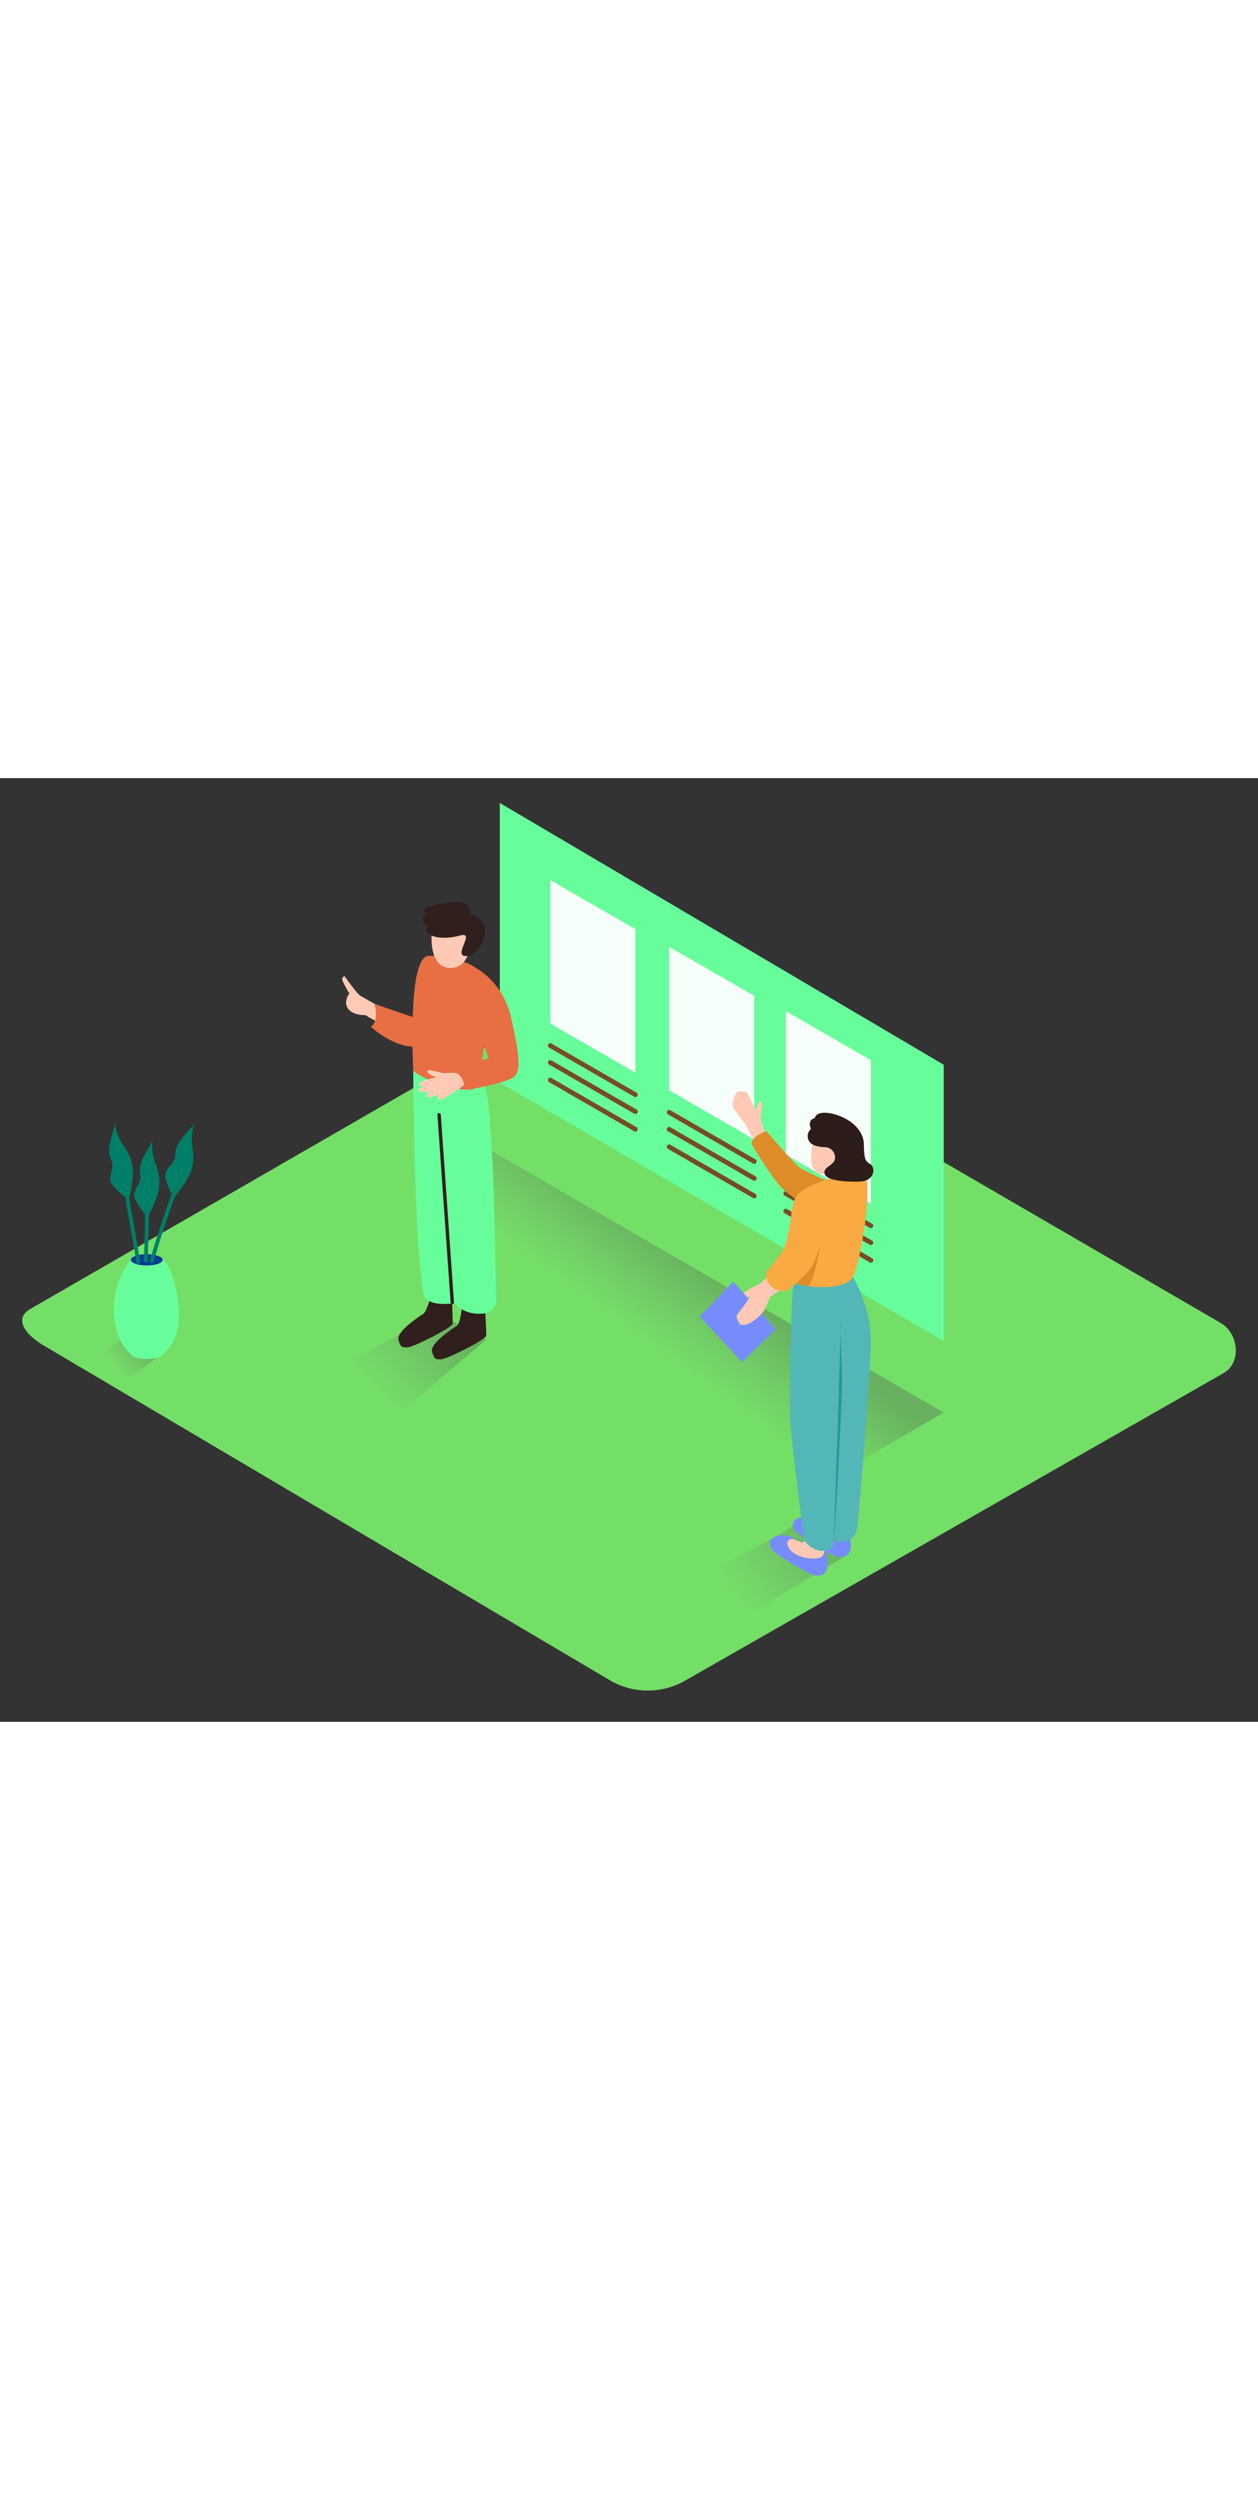 <svg id="Layer_2" data-name="Layer 2" xmlns="http://www.w3.org/2000/svg" xmlns:xlink="http://www.w3.org/1999/xlink" viewBox="0 0 400 300" data-imageid="team-presentation-isometric-6c9d9" imageName="Team presentation" class="illustrations_image" style="width: 151px;"><rect x="0" y="0" width="400" height="300" fill="#333333" stroke="none"/><defs><linearGradient id="linear-gradient" x1="232.42" y1="259.67" x2="263.17" y2="238" gradientUnits="userSpaceOnUse"><stop offset="0" stop-color="#666" stop-opacity="0"/><stop offset="1" stop-color="#4d4d4d"/></linearGradient><linearGradient id="linear-gradient-2" x1="117.87" y1="193.68" x2="142.48" y2="171.3" xlink:href="#linear-gradient"/><linearGradient id="linear-gradient-3" x1="204.03" y1="178.92" x2="222.21" y2="153.8" xlink:href="#linear-gradient"/><linearGradient id="linear-gradient-4" x1="35.84" y1="187.02" x2="45.37" y2="178.55" xlink:href="#linear-gradient"/></defs><title>PP</title><path d="M194.28,287,14.56,180.76c-5.72-3.21-10.63-8.49-5.05-11.94l180.37-104c2.71-1.68,6.82-2.78,9.57-1.18L388.11,173.18c5.72,3.32,6.75,12.6,1,15.93L218,286.81A23.9,23.9,0,0,1,194.28,287Z" fill="#74df67"/><path d="M253.92,236.25c-7.89,6.48-30.51,16.31-38.8,22.28l19.16,9.59,35.19-21.24Z" opacity="0.32" fill="url(#linear-gradient)"/><path d="M138.56,169.67c-7.89,6.48-30.51,16.31-38.8,22.28l24.58,12.31,30.29-25.82Z" opacity="0.32" fill="url(#linear-gradient-2)"/><polyline points="154 117.19 122.53 136.07 262.68 223.36 300.08 201.66" opacity="0.32" fill="url(#linear-gradient-3)"/><polygon points="300.08 91.12 158.92 7.9 158.92 96.79 300.08 178.95 300.08 91.12" fill="#68fd9b" class="target-color"/><path d="M137.25,163.61s-1.45,6-2.68,6.73-8.49,5.54-7.88,8.12,1.23,2.55,2.95,2.5,14.22-6.25,14.29-7.56-.32-10.91-.32-10.91Z" fill="#311f1d"/><path d="M147,167.05s-.52,6.38-1.75,7.09-8.49,5.54-7.88,8.12,1.23,2.55,2.95,2.5,14.22-6.25,14.29-7.56-.51-10.76-.51-10.76Z" fill="#311f1d"/><path d="M131.39,92.87s.36,62.65,3.68,72.18c0,0,1.41,3,9.67,1.84,0,0,2.56,4.11,9.37,3.27a4.2,4.2,0,0,0,3.63-4.25c-.17-13.54-1-63-3.62-67.91C151,92.37,131.39,92.87,131.39,92.87Z" fill="#68fd9b" class="target-color"/><path d="M119.18,71.8s-3.58-2-4.66-2.67-5-6.21-5-6.21-.86.44-.72,1.23a32.2,32.2,0,0,0,2.3,4.3s-2,2.44-.5,4.74,5.53,2.15,5.53,2.15l4.24,2.45Z" fill="#fecab5"/><path d="M131.39,92.87s-2-35.95,4.84-36.37,17.42,2.94,17.9,7.65.13,32.43-3.08,34.48S132.18,94.92,131.39,92.87Z" fill="#e86e43"/><path d="M137.32,48.68S135.93,60.09,143,60.36,150.06,50,150.06,50s2.19-1.63,1.29-2.92-1.83-.7-1.83-.7-2.35-4.87-6.24-4.32A6.6,6.6,0,0,0,137.32,48.68Z" fill="#fecab5"/><path d="M149.53,43.47s.43-3.26-2.55-3.85-12.25.91-12.15,2.45,1.29,1.41,1.29,1.41-2.19.26-1.69,1.79S136,46.79,136,46.79s-1.24,1.77.43,2.83,5,1.73,9.93.4-2.29,6.24,1.59,6.54,6.78-6.21,6.33-8.53S151.68,43.25,149.53,43.47Z" fill="#311f1d"/><path d="M151.71,60.61s8.22,4.25,10.81,15.62,3.1,16.61,1.16,18.54S151,98.63,151,98.63a14.29,14.29,0,0,1,.59-8.28L155.39,89,151,77.8" fill="#e86e43"/><path d="M132.17,76.23c-1-.22-13-4.43-13-4.43s1.35,5.68-1.25,7.24c0,0,8.76,8.33,17.13,5.93S132.17,76.23,132.17,76.23Z" fill="#e86e43"/><path d="M140.16,107c0-.69-1.13-.69-1.08,0l4.2,59.69c0,.69,1.13.69,1.08,0Z" fill="#311f1d"/><path d="M145.06,93.75a26.83,26.83,0,0,0-3.79,0c-1.1,0-3.81-1-4.82-.9s-.66.9.38,1.45a11.89,11.89,0,0,0,1.95.83s-5.87,1.16-5.54,2.15,2,.44,2,.44-3,1.12-2,1.83,3.23,0,3.23,0-1.35,1.52-.52,1.83,3.52-.84,3.52-.84-.82,1.66.39,1.73,7.72-4.71,7.72-4.71S147.31,94.75,145.06,93.75Z" fill="#fecab5"/><path d="M45.72,174.68c-4.14,3.4-16,8.57-20.37,11.7l12.91,6.46,13.49-10Z" opacity="0.32" fill="url(#linear-gradient-4)"/><path d="M41.61,153.14a25.56,25.56,0,0,0-5.34,17.58C37,181,42.76,184,42.76,184l6.88.38s8.18-2.67,7.11-16c-1-12.53-5.08-15.47-5.08-15.47" fill="#68fd9b" class="target-color"/><ellipse cx="46.67" cy="153.14" rx="5.06" ry="1.79" fill="#003b94"/><ellipse cx="46.67" cy="182.87" rx="5.06" ry="1.79" fill="#68fd9b" class="target-color"/><path d="M44.59,153.68l-6.13-35.16c-.13-.77-1.3-.44-1.17.32L43.43,154C43.56,154.76,44.73,154.44,44.59,153.68Z" fill="#007f68"/><path d="M45.7,153.8a1.46,1.46,0,0,1,.56,0,1.27,1.27,0,0,1,.63.38q.73-14.73.26-29.48c0-.78-1.23-.78-1.21,0Q46.42,139.25,45.7,153.8Z" fill="#007f68"/><path d="M59.48,119.68a323.29,323.29,0,0,0-11.84,33.78.61.61,0,0,0,1.17.32A323.28,323.28,0,0,1,60.65,120C60.94,119.28,59.78,119,59.48,119.68Z" fill="#007f68"/><path d="M39.77,133s-.66-.08-3.55-3.12.76-5.33-.91-8.75.69-7.92,1.22-11.34a15.88,15.88,0,0,0,2.54,6.7c2.18,3.12,3.4,5.94,3.17,9.9a35,35,0,0,1-1.28,7.38" fill="#007f68"/><path d="M46,138.44s-.62-.24-2.69-3.9,2-5,1.24-8.71,2.59-7.51,3.94-10.71a15.88,15.88,0,0,0,.84,7.12c1.36,3.56,1.85,6.58.67,10.37a35,35,0,0,1-3,6.85" fill="#007f68"/><path d="M54.61,132.11s-.56-.36-1.83-4.36,3-4.46,3-8.28,4.07-6.82,6-9.67a15.88,15.88,0,0,0-.64,7.14c.6,3.76.47,6.82-1.47,10.29a35,35,0,0,1-4.38,6.08" fill="#007f68"/><polygon points="174.97 32.42 202.03 48.02 202.03 93.63 174.97 78.01 174.97 32.42" fill="#fff" opacity="0.94"/><line x1="174.97" y1="85.02" x2="202.03" y2="100.64" fill="#fff"/><path d="M174.6,85.67l27.05,15.62a.75.75,0,0,0,.76-1.3L175.35,84.38a.75.75,0,0,0-.76,1.3Z" fill="#754c24"/><line x1="174.97" y1="90.41" x2="202.03" y2="106.03" fill="#fff"/><path d="M174.6,91.05l27.05,15.62a.75.75,0,0,0,.76-1.3L175.35,89.76a.75.75,0,0,0-.76,1.3Z" fill="#754c24"/><line x1="174.97" y1="96" x2="202.03" y2="111.62" fill="#fff"/><path d="M174.6,96.65l27.05,15.62a.75.75,0,0,0,.76-1.3L175.35,95.35a.75.75,0,0,0-.76,1.3Z" fill="#754c24"/><polygon points="212.77 53.63 239.82 69.23 239.82 114.85 212.77 99.23 212.77 53.63" fill="#fff" opacity="0.94"/><line x1="212.77" y1="106.24" x2="239.82" y2="121.86" fill="#fff"/><path d="M212.39,106.89l27.05,15.62a.75.75,0,0,0,.76-1.3l-27.05-15.62a.75.75,0,0,0-.76,1.3Z" fill="#754c24"/><line x1="212.77" y1="111.62" x2="239.82" y2="127.24" fill="#fff"/><path d="M212.39,112.27l27.05,15.62a.75.75,0,0,0,.76-1.3L213.15,111a.75.75,0,0,0-.76,1.3Z" fill="#754c24"/><line x1="212.77" y1="117.22" x2="239.82" y2="132.84" fill="#fff"/><path d="M212.39,117.86l27.05,15.62a.75.75,0,0,0,.76-1.3l-27.05-15.62a.75.75,0,0,0-.76,1.3Z" fill="#754c24"/><polygon points="249.86 74.07 276.91 89.67 276.91 135.29 249.86 119.67 249.86 74.07" fill="#fff" opacity="0.94"/><line x1="249.86" y1="126.68" x2="276.91" y2="142.3" fill="#fff"/><path d="M249.48,127.33l27.05,15.62a.75.75,0,0,0,.76-1.3L250.23,126a.75.75,0,0,0-.76,1.3Z" fill="#754c24"/><line x1="249.86" y1="132.06" x2="276.91" y2="147.68" fill="#fff"/><path d="M249.48,132.71l27.05,15.62a.75.75,0,0,0,.76-1.3l-27.05-15.62a.75.75,0,0,0-.76,1.3Z" fill="#754c24"/><line x1="249.86" y1="137.65" x2="276.91" y2="153.27" fill="#fff"/><path d="M249.48,138.3l27.05,15.62a.75.75,0,0,0,.76-1.3L250.23,137a.75.75,0,0,0-.76,1.3Z" fill="#754c24"/><path d="M243.4,113.34a49.86,49.86,0,0,1-1.52-4.82c-.19-1.16,1-5.53.15-5.78s-1.8,2.73-1.8,2.73-2.38-5.38-3-5.63-2.58-.43-3,.06-1.75,3.62-1.18,4.69a61.12,61.12,0,0,0,4,5.48c.21.16,2.71,5.56,3.05,5.73S243.15,114.54,243.4,113.34Z" fill="#ffc9b5"/><path d="M269.53,130.72s-13.09-5.18-15.36-7-10.52-11.55-10.52-11.55-4.75,1.74-4.71,4.14c0,0,6.66,11.14,9.77,14.12s14.4,10.49,16.87,10.31S269.53,130.72,269.53,130.72Z" fill="#dd8c2a"/><path d="M261.17,236.66S258,234,254.54,235s-2.78,3.66-.57,5.31,10.72,7.37,13.35,7.32,3.2-2.16,3.25-3.61a66.84,66.84,0,0,0-.77-6.65" fill="#768cfb"/><path d="M263.12,236.48a.66.66,0,0,1-.88.55,25.58,25.58,0,0,1-2.79-1.07s-3,0-1.18,3,8.17,3.91,10.13,2.78.65-4.32.65-4.32" fill="#ffc9b5"/><path d="M253.81,242.56s-3.13-2.67-6.63-1.64-2.78,3.66-.57,5.31,10.72,7.37,13.35,7.32,3.2-2.16,3.25-3.61a66.84,66.84,0,0,0-.77-6.65" fill="#768cfb"/><path d="M255.76,242.37a.66.66,0,0,1-.88.55,25.58,25.58,0,0,1-2.79-1.07s-3,0-1.18,3,8.17,3.91,10.13,2.78.65-4.32.65-4.32" fill="#ffc9b5"/><path d="M252.48,160.19c-1,2.31-1.57,35.32-1.18,43.8s4.46,38.38,4.46,38.38,2.32,3.52,6.22,3.27,3.15-3.4,3.15-3.4,5,2.31,7.18-2.77c.81-1.88,4.61-54.5,4.61-60.5a41.8,41.8,0,0,0-5.72-20.35" fill="#53b7b7"/><path d="M265.13,242.24s2.37-66.7,2.07-68.66.65,14.62.58,19.16C267.74,196,265.77,237.7,265.13,242.24Z" fill="#259993"/><polygon points="246.66 175.12 233.15 160.06 222.49 171.16 235.96 185.64 246.66 175.12" fill="#768cfb"/><path d="M252.48,160.19s-3.45-23.62,1.45-28.08,18.54-7.62,21.08-5.4-1.27,27.27-3.82,31.92S254.29,162,252.48,160.19Z" fill="#f9aa43"/><path d="M258.69,114.74c-.12.33-2.54,9.56,1.68,10.86s5.07-3.71,5.49-4,1.74-.74,1.68-1.75-1.67-1-1.67-1a6.56,6.56,0,0,0-2.51-3.78C261.46,113.95,258.69,114.74,258.69,114.74Z" fill="#ffc9b5"/><path d="M262.63,117.34s-3.53.06-5-1.45a3,3,0,0,1,.24-4.35s-1.4-2.79,1.23-3.47c0,0,.24-2.56,5.48-1.39s10,4.87,10.09,9.67.42,5.34,2.12,6.44,1.23,5.3-3.3,5.46-10.71-.23-11.29-2.47,2.86-2.48,3.29-4.72A3.27,3.27,0,0,0,262.63,117.34Z" fill="#2c1d1a"/><path d="M245.67,156.79s-3.63,3.87-4.68,4.29a32.5,32.5,0,0,0-4.61,2.58,8.11,8.11,0,0,1,1.28,1.47.49.49,0,0,1,0,.05c.46-.34.79-.58.78-.41,0,.54-3.57,5.19-4.12,5.9s1,3,1,3c2.31.77,5-1.57,6.64-3.15s2.5-5.24,3.09-5.7,5.46-3.69,5.81-4.69S245.67,156.79,245.67,156.79Z" fill="#ffc9b5"/><path d="M252.81,133.8c-1,2.11-.91,4.41-1.35,6.65-.32,1.61-.64,3.3-1,4.93a15.53,15.53,0,0,1-1.54,4.74c-1.33,2.22-3.07,4.14-4.58,6.23a3.85,3.85,0,0,0-.89,1.61c-.14,1.46,1.69,5.61,6.8,5.1a63.16,63.16,0,0,0,7.2-6.82c2.88-3.36,5.56-14.73,5.29-18.52-.19-2.58-1.59-5.45-4-6.58a4.27,4.27,0,0,0-4.81,1.08A5.75,5.75,0,0,0,252.81,133.8Z" fill="#f9aa43"/><path d="M253.1,160.59s4.26-3.62,5.3-5.8,2.41-6.1,2.41-6.1-2,11.34-3.86,12.86A21.84,21.84,0,0,1,253.1,160.59Z" fill="#dd8c2a"/></svg>